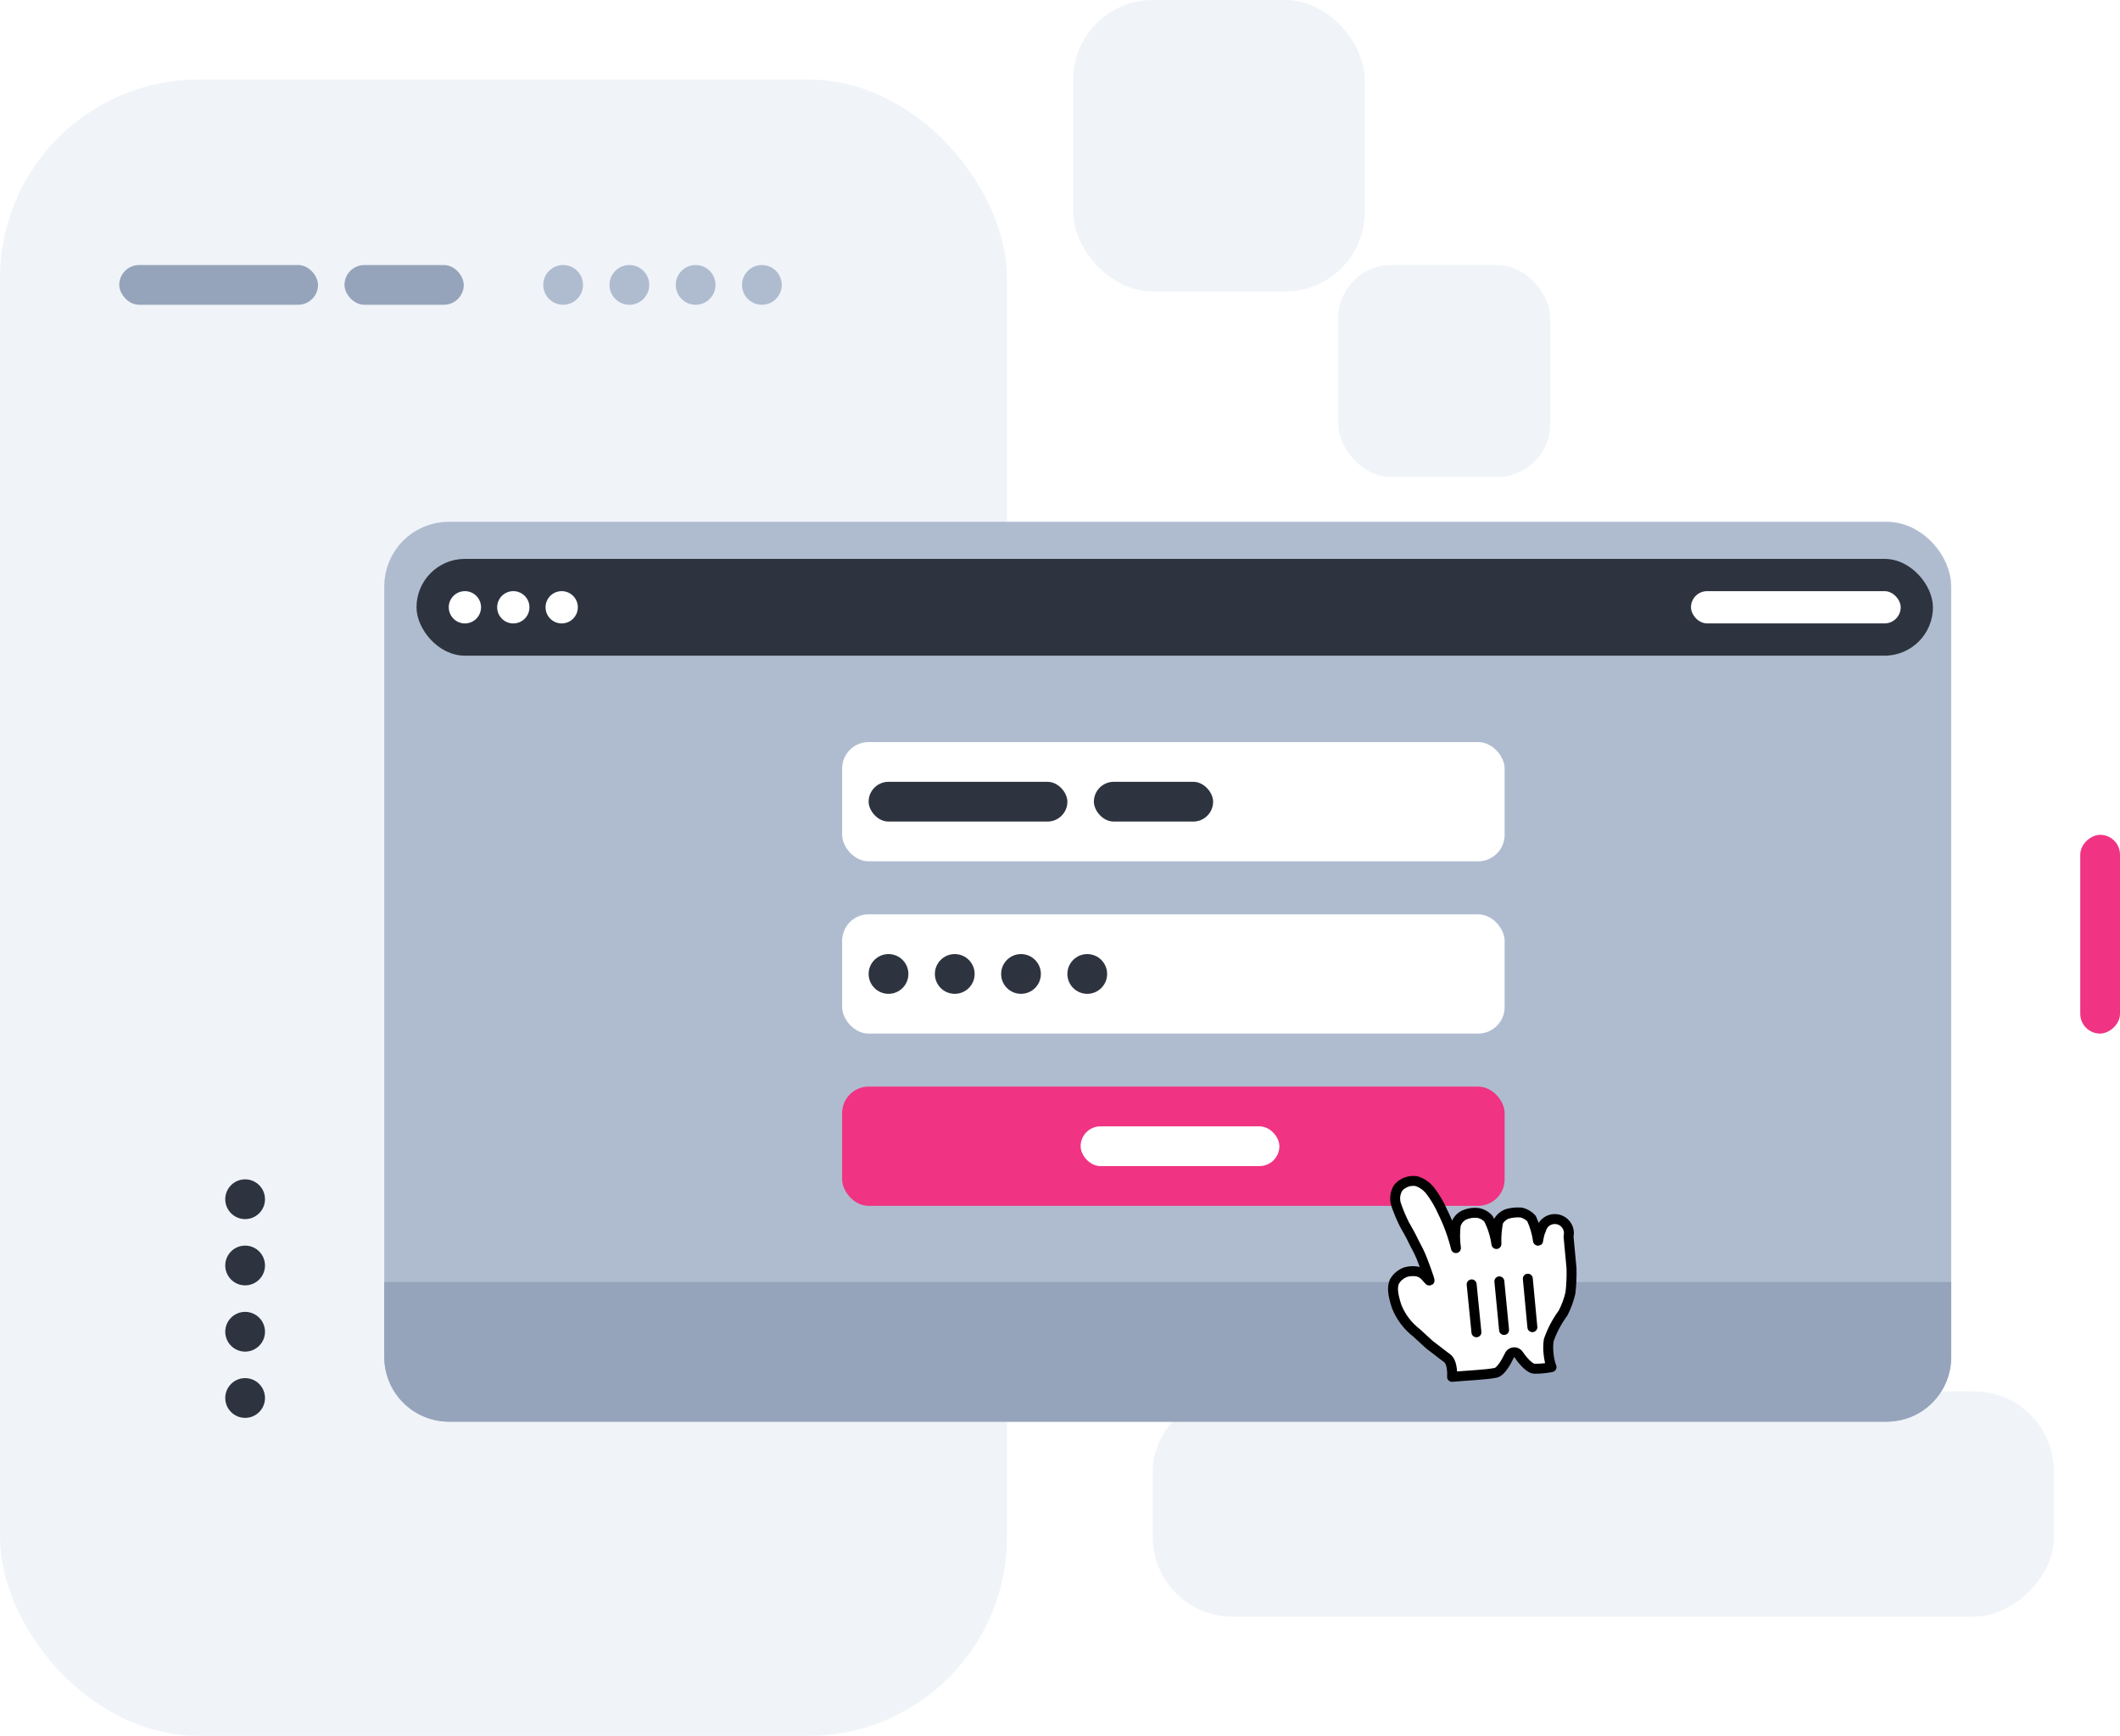 <svg width="160" height="131" viewBox="0 0 160 131" fill="none" xmlns="http://www.w3.org/2000/svg">
<rect y="6" width="76" height="125" rx="15" fill="#F0F4F9"/>
<path d="M44 21.5C44 22.328 43.328 23 42.5 23C41.672 23 41 22.328 41 21.5C41 20.672 41.672 20 42.5 20C43.328 20 44 20.672 44 21.5Z" fill="#AFBCD0"/>
<path d="M54 21.5C54 22.328 53.328 23 52.5 23C51.672 23 51 22.328 51 21.5C51 20.672 51.672 20 52.5 20C53.328 20 54 20.672 54 21.5Z" fill="#AFBCD0"/>
<path d="M49 21.5C49 22.328 48.328 23 47.5 23C46.672 23 46 22.328 46 21.5C46 20.672 46.672 20 47.5 20C48.328 20 49 20.672 49 21.5Z" fill="#AFBCD0"/>
<path d="M59 21.5C59 22.328 58.328 23 57.5 23C56.672 23 56 22.328 56 21.5C56 20.672 56.672 20 57.5 20C58.328 20 59 20.672 59 21.5Z" fill="#AFBCD0"/>
<path d="M18.5 92C17.672 92 17 91.328 17 90.5C17 89.672 17.672 89 18.5 89C19.328 89 20 89.672 20 90.5C20 91.328 19.328 92 18.5 92Z" fill="#2E343F"/>
<path d="M18.5 102C17.672 102 17 101.328 17 100.5C17 99.672 17.672 99 18.5 99C19.328 99 20 99.672 20 100.5C20 101.328 19.328 102 18.5 102Z" fill="#2E343F"/>
<path d="M18.5 97C17.672 97 17 96.328 17 95.5C17 94.672 17.672 94 18.5 94C19.328 94 20 94.672 20 95.5C20 96.328 19.328 97 18.5 97Z" fill="#2E343F"/>
<path d="M18.5 107C17.672 107 17 106.328 17 105.5C17 104.672 17.672 104 18.5 104C19.328 104 20 104.672 20 105.5C20 106.328 19.328 107 18.5 107Z" fill="#2E343F"/>
<rect x="155" y="105" width="17" height="68" rx="6" transform="rotate(90 155 105)" fill="#F0F4F9"/>
<rect x="81" width="22" height="22" rx="6" fill="#F0F4F9"/>
<rect x="101" y="20" width="16" height="16" rx="4" fill="#F0F4F9"/>
<rect x="30.218" y="40.594" width="115.824" height="65.476" rx="3.653" fill="#AFBCD0" stroke="#AFBCD0" stroke-width="2.435"/>
<path d="M29 96.75H147.259V102.418C147.259 105.108 145.079 107.288 142.389 107.288H33.87C31.18 107.288 29 105.108 29 102.418V96.75Z" fill="#96A4BB"/>
<rect x="31.434" y="42.176" width="114.449" height="7.305" rx="3.653" fill="#2E343F"/>
<circle cx="35.087" cy="45.829" r="1.218" fill="white"/>
<circle cx="38.74" cy="45.829" r="1.218" fill="white"/>
<circle cx="42.392" cy="45.829" r="1.218" fill="white"/>
<rect x="127.621" y="44.611" width="15.828" height="2.435" rx="1.218" fill="white"/>
<rect x="63.557" y="56" width="50" height="9" rx="2" fill="white"/>
<rect x="63.557" y="69" width="50" height="9" rx="2" fill="white"/>
<rect x="65.557" y="59" width="15" height="3" rx="1.5" fill="#2E343F"/>
<rect x="9" y="20" width="15" height="3" rx="1.5" fill="#96A4BB"/>
<rect x="157" y="78" width="15" height="3" rx="1.5" transform="rotate(-90 157 78)" fill="#F03382"/>
<rect x="82.557" y="59" width="9" height="3" rx="1.5" fill="#2E343F"/>
<rect x="26" y="20" width="9" height="3" rx="1.5" fill="#96A4BB"/>
<rect x="63.557" y="82" width="50" height="9" rx="2" fill="#F03382"/>
<rect x="81.557" y="85" width="15" height="3" rx="1.5" fill="white"/>
<circle cx="67.057" cy="73.5" r="1.5" fill="#2E343F"/>
<circle cx="77.057" cy="73.5" r="1.5" fill="#2E343F"/>
<circle cx="72.057" cy="73.5" r="1.5" fill="#2E343F"/>
<circle cx="82.057" cy="73.5" r="1.5" fill="#2E343F"/>
<g filter="url(#filter0_d)">
<path d="M116.073 91.628C116.086 91.776 116.108 91.209 116.306 90.817C116.371 90.542 116.542 90.304 116.782 90.155C116.901 90.081 117.033 90.032 117.171 90.009C117.309 89.987 117.45 89.992 117.587 90.024C117.723 90.056 117.851 90.115 117.965 90.196C118.078 90.278 118.175 90.381 118.248 90.5C118.322 90.619 118.371 90.751 118.394 90.889C118.416 91.028 118.411 91.169 118.379 91.305C118.445 92.003 118.442 91.971 118.486 92.437C118.529 92.902 118.567 93.304 118.605 93.706C118.622 94.329 118.595 94.952 118.524 95.571C118.402 96.101 118.214 96.613 117.963 97.096C117.503 97.719 117.139 98.408 116.885 99.139C116.834 99.493 116.832 99.853 116.878 100.207C116.91 100.536 116.983 100.859 117.097 101.169C116.669 101.257 116.233 101.298 115.796 101.291C115.377 101.266 114.781 100.49 114.63 100.248C114.592 100.181 114.535 100.127 114.466 100.092C114.398 100.056 114.32 100.041 114.244 100.049C114.167 100.056 114.094 100.085 114.033 100.132C113.972 100.18 113.926 100.244 113.901 100.316C113.706 100.74 113.266 101.518 112.9 101.595C112.21 101.745 110.732 101.799 109.589 101.906C109.589 101.906 109.68 100.83 109.211 100.49C108.741 100.15 108.255 99.747 107.889 99.483L106.919 98.592C106.247 98.075 105.726 97.387 105.409 96.6C105.093 95.626 105.069 95.138 105.233 94.727C105.425 94.381 105.739 94.12 106.114 93.994C106.416 93.911 106.734 93.903 107.04 93.971C107.256 94.038 107.449 94.164 107.597 94.335C107.871 94.64 107.96 94.791 107.842 94.44C107.723 94.088 107.547 93.571 107.254 92.841C107.02 92.276 106.809 91.965 106.635 91.586C106.46 91.208 106.246 90.855 105.989 90.388C105.75 89.909 105.543 89.415 105.369 88.909C105.302 88.701 105.28 88.48 105.305 88.262C105.331 88.044 105.403 87.834 105.518 87.647C105.686 87.446 105.905 87.294 106.152 87.205C106.398 87.116 106.664 87.094 106.922 87.141C107.337 87.277 107.701 87.537 107.963 87.886C108.327 88.368 108.634 88.891 108.877 89.444C109.311 90.32 109.648 91.24 109.882 92.188C109.803 91.623 109.796 91.05 109.861 90.483C109.904 90.308 109.985 90.146 110.1 90.008C110.214 89.87 110.359 89.759 110.522 89.684C110.827 89.554 111.159 89.501 111.489 89.529C111.82 89.571 112.124 89.732 112.343 89.983C112.644 90.578 112.845 91.219 112.937 91.88C112.915 91.31 112.962 90.74 113.077 90.181C113.231 89.916 113.472 89.712 113.759 89.605C114.103 89.508 114.461 89.475 114.817 89.505C115.112 89.575 115.379 89.732 115.585 89.956C115.861 90.496 116.052 91.076 116.152 91.674" fill="white"/>
<path d="M116.073 91.628C116.086 91.776 116.108 91.209 116.306 90.817C116.371 90.542 116.542 90.304 116.782 90.155C116.901 90.081 117.033 90.032 117.171 90.009C117.309 89.987 117.45 89.992 117.587 90.024C117.723 90.056 117.851 90.115 117.965 90.196C118.078 90.278 118.175 90.381 118.248 90.5C118.322 90.619 118.371 90.751 118.394 90.889C118.416 91.028 118.411 91.169 118.379 91.305C118.445 92.003 118.442 91.971 118.486 92.437C118.529 92.902 118.567 93.304 118.605 93.706C118.622 94.329 118.595 94.952 118.524 95.571C118.402 96.101 118.214 96.613 117.963 97.096C117.503 97.719 117.139 98.408 116.885 99.139C116.834 99.493 116.832 99.853 116.878 100.207C116.91 100.536 116.983 100.859 117.097 101.169C116.669 101.257 116.233 101.298 115.796 101.291C115.377 101.266 114.781 100.49 114.63 100.248C114.592 100.181 114.535 100.127 114.466 100.092C114.398 100.056 114.32 100.041 114.244 100.049C114.167 100.056 114.094 100.085 114.033 100.132C113.972 100.18 113.926 100.244 113.901 100.316C113.706 100.74 113.266 101.518 112.9 101.595C112.21 101.745 110.732 101.799 109.589 101.906C109.589 101.906 109.68 100.83 109.211 100.49C108.741 100.15 108.255 99.747 107.889 99.483L106.919 98.592C106.247 98.075 105.726 97.387 105.409 96.6C105.093 95.626 105.069 95.138 105.233 94.727C105.425 94.381 105.739 94.12 106.114 93.994C106.416 93.911 106.734 93.903 107.04 93.971C107.256 94.038 107.449 94.164 107.597 94.335C107.871 94.64 107.96 94.791 107.842 94.44C107.723 94.088 107.547 93.571 107.254 92.841C107.02 92.276 106.809 91.965 106.635 91.586C106.46 91.208 106.246 90.855 105.989 90.388C105.75 89.909 105.543 89.415 105.369 88.909C105.302 88.701 105.28 88.48 105.305 88.262C105.331 88.044 105.403 87.834 105.518 87.647C105.686 87.446 105.905 87.294 106.152 87.205C106.398 87.116 106.664 87.094 106.922 87.141C107.337 87.277 107.701 87.537 107.963 87.886C108.327 88.368 108.634 88.891 108.877 89.444C109.311 90.32 109.648 91.24 109.882 92.188C109.803 91.623 109.796 91.05 109.861 90.483C109.904 90.308 109.985 90.146 110.1 90.008C110.214 89.87 110.359 89.759 110.522 89.684C110.827 89.554 111.159 89.501 111.489 89.529C111.82 89.571 112.124 89.732 112.343 89.983C112.644 90.578 112.845 91.219 112.937 91.88C112.915 91.31 112.962 90.74 113.077 90.181C113.231 89.916 113.472 89.712 113.759 89.605C114.103 89.508 114.461 89.475 114.817 89.505C115.112 89.575 115.379 89.732 115.585 89.956C115.829 90.486 115.994 91.05 116.073 91.628V91.628Z" stroke="black" stroke-width="0.75" stroke-linejoin="round"/>
<path d="M115.651 98.156L115.307 94.496" stroke="black" stroke-width="0.75" stroke-linecap="round"/>
<path d="M113.515 98.368L113.159 94.698" stroke="black" stroke-width="0.75" stroke-linecap="round"/>
<path d="M111.068 94.926L111.429 98.542" stroke="black" stroke-width="0.75" stroke-linecap="round"/>
</g>
<defs>
<filter id="filter0_d" x="102.758" y="86.742" width="18.227" height="19.539" filterUnits="userSpaceOnUse" color-interpolation-filters="sRGB">
<feFlood flood-opacity="0" result="BackgroundImageFix"/>
<feColorMatrix in="SourceAlpha" type="matrix" values="0 0 0 0 0 0 0 0 0 0 0 0 0 0 0 0 0 0 127 0"/>
<feOffset dy="2"/>
<feGaussianBlur stdDeviation="1"/>
<feColorMatrix type="matrix" values="0 0 0 0 0 0 0 0 0 0 0 0 0 0 0 0 0 0 0.25 0"/>
<feBlend mode="normal" in2="BackgroundImageFix" result="effect1_dropShadow"/>
<feBlend mode="normal" in="SourceGraphic" in2="effect1_dropShadow" result="shape"/>
</filter>
</defs>
</svg>
